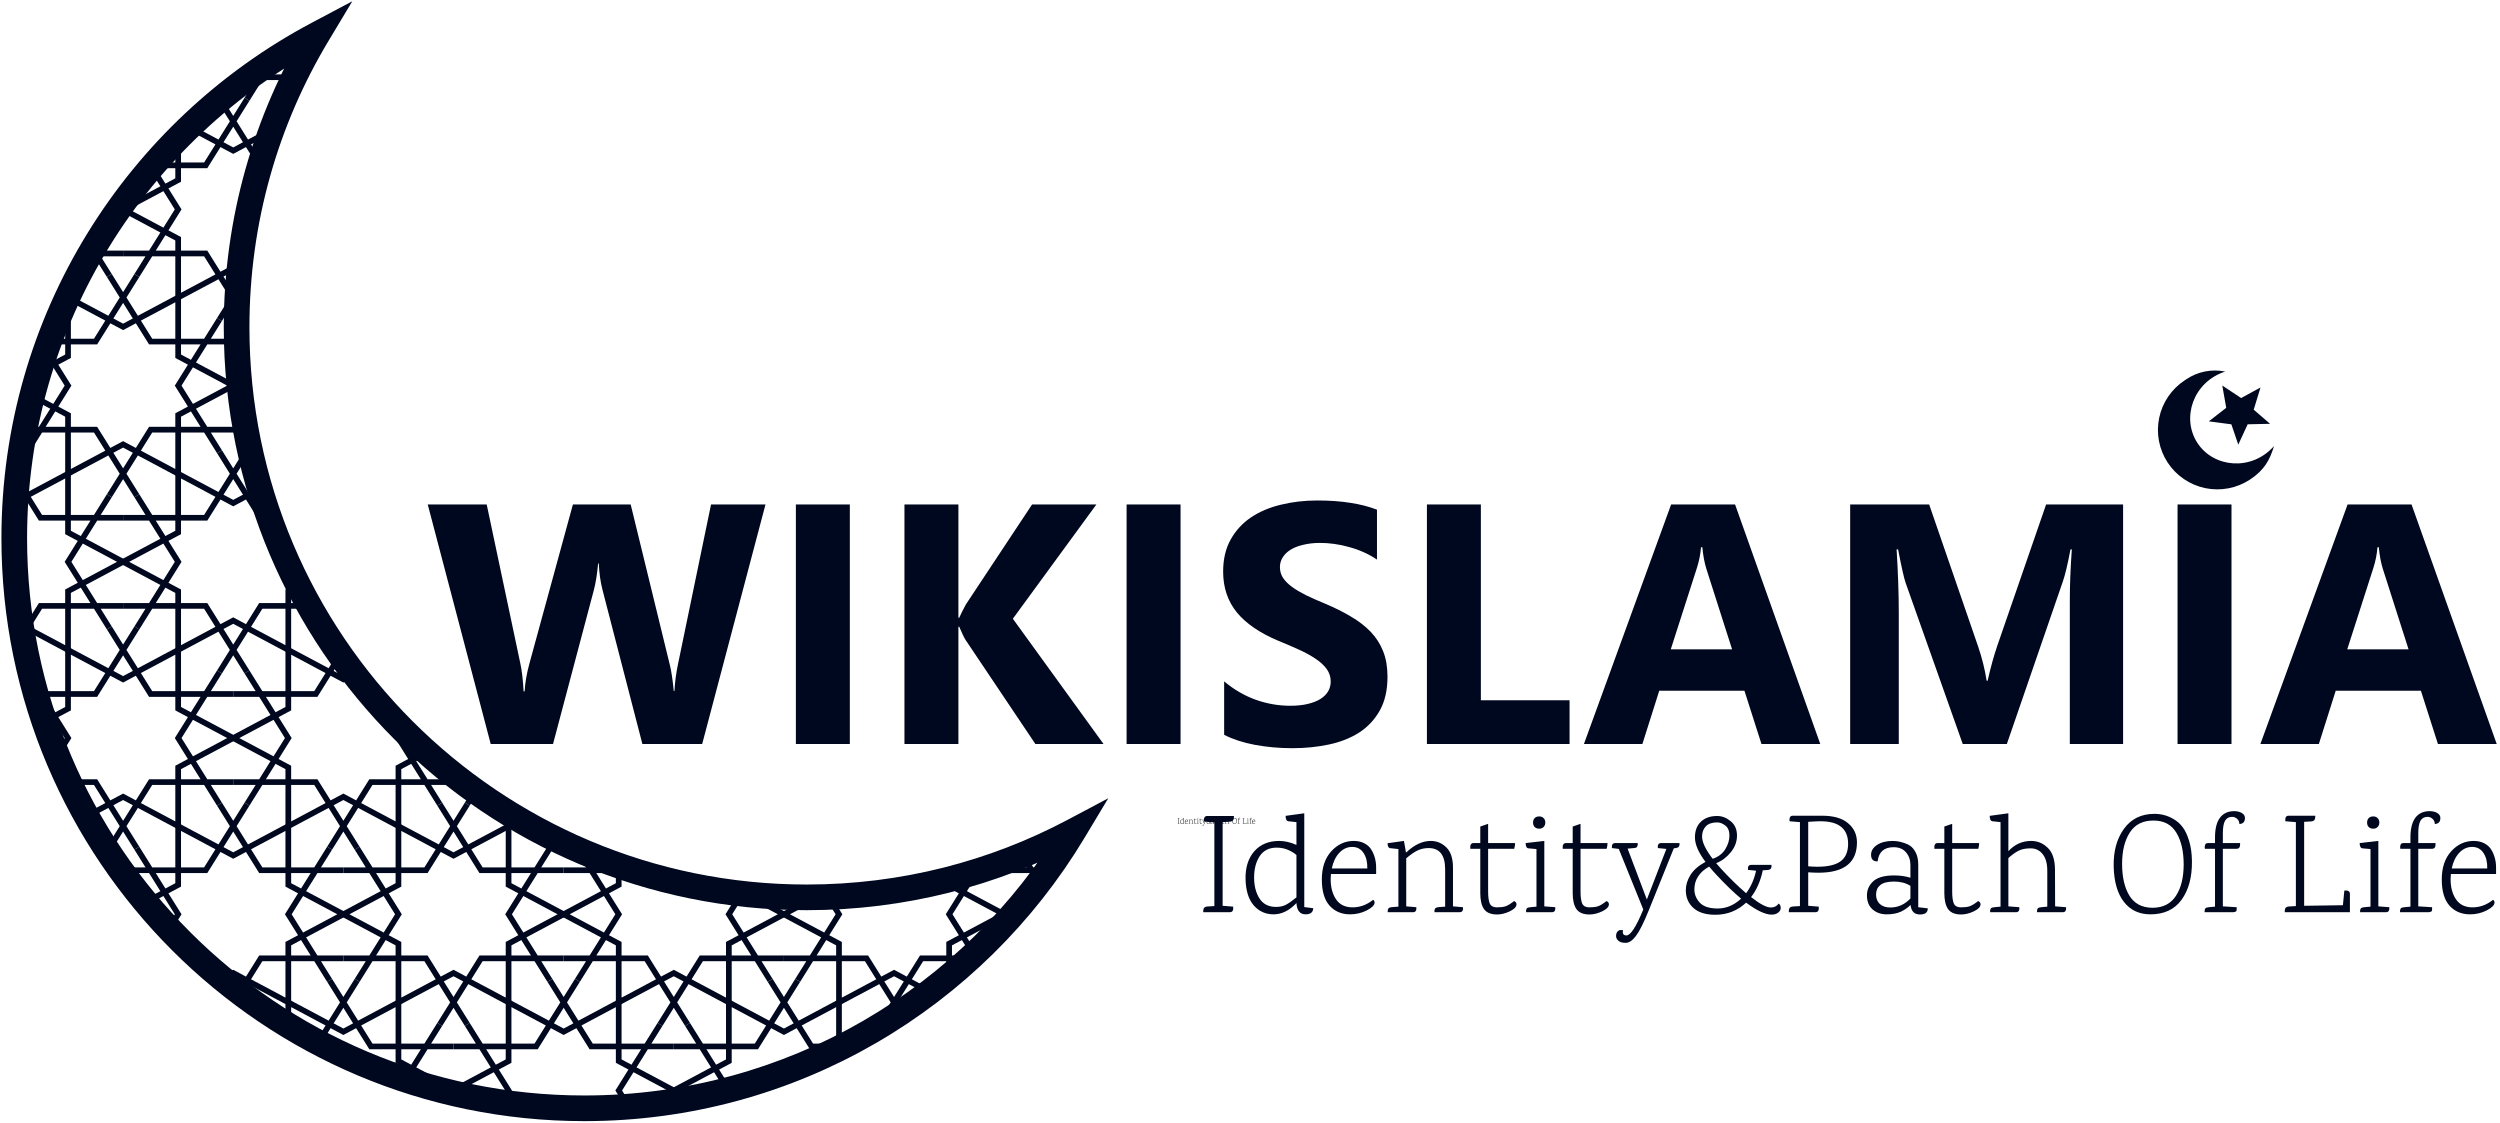 <svg width="877" height="394" viewBox="0 0 877 394" fill="none" xmlns="http://www.w3.org/2000/svg">
<path d="M376.598 291.584L380.456 293.9L388.787 280.023L374.489 287.608L376.598 291.584ZM111.402 12L115.26 14.316L123.59 0.44L109.293 8.025L111.402 12ZM374.489 287.608C347.197 302.088 316.063 310.292 283 310.292V319.292C317.569 319.292 350.147 310.711 378.707 295.559L374.489 287.608ZM283 310.292C175.028 310.292 87.5 222.763 87.5 114.792H78.5C78.5 227.734 170.058 319.292 283 319.292V310.292ZM87.5 114.792C87.5 78.043 97.635 43.675 115.26 14.316L107.544 9.684C89.102 40.403 78.5 76.366 78.5 114.792H87.5ZM9.5 188.792C9.5 113.882 51.631 48.804 113.511 15.975L109.293 8.025C44.587 42.353 0.5 110.42 0.5 188.792H9.5ZM205 384.292C97.028 384.292 9.5 296.763 9.5 188.792H0.5C0.5 301.734 92.058 393.292 205 393.292V384.292ZM372.74 289.267C338.559 346.206 276.225 384.292 205 384.292V393.292C279.515 393.292 344.716 353.436 380.456 293.9L372.74 289.267Z" fill="#00081F"/>
<mask id="mask0_316_787" style="mask-type:alpha" maskUnits="userSpaceOnUse" x="5" y="12" width="372" height="377">
<mask id="path-2-inside-1_316_787" fill="white">
<path fill-rule="evenodd" clip-rule="evenodd" d="M376.598 291.584C348.672 306.399 316.816 314.792 283 314.792C172.543 314.792 83 225.249 83 114.792C83 77.205 93.369 42.039 111.402 12C48.109 45.578 5 112.151 5 188.792C5 299.249 94.543 388.792 205 388.792C277.87 388.792 341.638 349.821 376.598 291.584Z"/>
</mask>
<path fill-rule="evenodd" clip-rule="evenodd" d="M376.598 291.584C348.672 306.399 316.816 314.792 283 314.792C172.543 314.792 83 225.249 83 114.792C83 77.205 93.369 42.039 111.402 12C48.109 45.578 5 112.151 5 188.792C5 299.249 94.543 388.792 205 388.792C277.87 388.792 341.638 349.821 376.598 291.584Z" fill="#6C4242"/>
<path d="M376.598 291.584L377.456 292.098L379.307 289.015L376.13 290.7L376.598 291.584ZM111.402 12L112.259 12.515L114.11 9.431L110.933 11.117L111.402 12ZM376.13 290.7C348.344 305.441 316.649 313.792 283 313.792V315.792C316.983 315.792 349 307.357 377.067 292.467L376.13 290.7ZM283 313.792C173.095 313.792 84 224.696 84 114.792H82C82 225.801 171.991 315.792 283 315.792V313.792ZM84 114.792C84 77.391 94.317 42.403 112.259 12.515L110.544 11.485C92.421 41.676 82 77.018 82 114.792H84ZM6 188.792C6 112.535 48.892 46.295 111.87 12.883L110.933 11.117C47.326 44.862 4 111.766 4 188.792H6ZM205 387.792C95.095 387.792 6 298.696 6 188.792H4C4 299.801 93.991 389.792 205 389.792V387.792ZM375.741 291.069C340.953 349.018 277.504 387.792 205 387.792V389.792C278.235 389.792 342.322 350.624 377.456 292.098L375.741 291.069Z" fill="#00081F" mask="url(#path-2-inside-1_316_787)"/>
</mask>
<g mask="url(#mask0_316_787)">
<rect x="-150" y="-27" width="579.543" height="510" stroke="#00081F"/>
<path d="M318.466 -11.546L332.954 11.636L318.466 34.818M313.636 -3.818H342.613L357.102 -27M313.636 27.091H342.613L357.102 50.273M347.443 50.273L361.931 27.091H390.909M386.079 34.818L371.59 11.636L386.079 -11.546M390.909 -3.818H361.931L347.443 -27M332.954 -19.273V1.333L313.636 11.636L332.954 21.939V42.545L352.272 32.242L371.59 42.545V21.939L390.909 11.636L371.59 1.333V-19.273L352.272 -8.97L332.954 -19.273Z" stroke="#00081F" stroke-width="2"/>
<path d="M318.466 235.727L332.954 258.909L318.466 282.091M313.636 243.454H342.613L357.102 220.272M313.636 274.363H342.613L357.102 297.545M347.443 297.545L361.931 274.363H390.909M386.079 282.091L371.59 258.909L386.079 235.727M390.909 243.454H361.931L347.443 220.272M332.954 228V248.606L313.636 258.909L332.954 269.212V289.818L352.272 279.515L371.59 289.818V269.212L390.909 258.909L371.59 248.606V228L352.272 238.303L332.954 228Z" stroke="#00081F" stroke-width="2"/>
<path d="M318.466 112.092L332.954 135.274L318.466 158.456M313.636 119.819H342.613L357.102 96.638M313.636 150.729H342.613L357.102 173.91M347.443 173.91L361.931 150.729H390.909M386.079 158.456L371.59 135.274L386.079 112.092M390.909 119.819H361.931L347.443 96.638M332.954 104.365V124.971L313.636 135.274L332.954 145.577V166.183L352.272 155.88L371.59 166.183V145.577L390.909 135.274L371.59 124.971V104.365L352.272 114.668L332.954 104.365Z" stroke="#00081F" stroke-width="2"/>
<path d="M318.466 359.364L332.954 382.545L318.466 405.727M313.636 367.091H342.613L357.102 343.909M313.636 398H342.613L357.102 421.182M347.443 421.182L361.931 398H390.909M386.079 405.727L371.59 382.545L386.079 359.364M390.909 367.091H361.931L347.443 343.909M332.954 351.636V372.242L313.636 382.545L332.954 392.849V413.455L352.272 403.152L371.59 413.455V392.849L390.909 382.545L371.59 372.242V351.636L352.272 361.939L332.954 351.636Z" stroke="#00081F" stroke-width="2"/>
<path d="M241.193 -11.546L255.682 11.636L241.193 34.818M236.364 -3.818H265.341L279.829 -27M236.364 27.091H265.341L279.829 50.273M270.17 50.273L284.659 27.091H313.636M308.807 34.818L294.318 11.636L308.807 -11.546M313.636 -3.818H284.659L270.17 -27M255.682 -19.273V1.333L236.364 11.636L255.682 21.939V42.545L275 32.242L294.318 42.545V21.939L313.636 11.636L294.318 1.333V-19.273L275 -8.97L255.682 -19.273Z" stroke="#00081F" stroke-width="2"/>
<path d="M241.193 235.727L255.682 258.909L241.193 282.091M236.364 243.454H265.341L279.829 220.272M236.364 274.363H265.341L279.829 297.545M270.17 297.545L284.659 274.363H313.636M308.807 282.091L294.318 258.909L308.807 235.727M313.636 243.454H284.659L270.17 220.272M255.682 228V248.606L236.364 258.909L255.682 269.212V289.818L275 279.515L294.318 289.818V269.212L313.636 258.909L294.318 248.606V228L275 238.303L255.682 228Z" stroke="#00081F" stroke-width="2"/>
<path d="M241.193 112.092L255.682 135.274L241.193 158.456M236.364 119.819H265.341L279.829 96.638M236.364 150.729H265.341L279.829 173.91M270.17 173.91L284.659 150.729H313.636M308.807 158.456L294.318 135.274L308.807 112.092M313.636 119.819H284.659L270.17 96.638M255.682 104.365V124.971L236.364 135.274L255.682 145.577V166.183L275 155.88L294.318 166.183V145.577L313.636 135.274L294.318 124.971V104.365L275 114.668L255.682 104.365Z" stroke="#00081F" stroke-width="2"/>
<path d="M241.193 359.364L255.682 382.545L241.193 405.727M236.364 367.091H265.341L279.829 343.909M236.364 398H265.341L279.829 421.182M270.17 421.182L284.659 398H313.636M308.807 405.727L294.318 382.545L308.807 359.364M313.636 367.091H284.659L270.17 343.909M255.682 351.636V372.242L236.364 382.545L255.682 392.849V413.455L275 403.152L294.318 413.455V392.849L313.636 382.545L294.318 372.242V351.636L275 361.939L255.682 351.636Z" stroke="#00081F" stroke-width="2"/>
<path d="M163.92 -11.546L178.409 11.636L163.92 34.818M159.091 -3.818H188.068L202.557 -27M159.091 27.091H188.068L202.557 50.273M192.898 50.273L207.386 27.091H236.363M231.534 34.818L217.045 11.636L231.534 -11.546M236.363 -3.818H207.386L192.898 -27M178.409 -19.273V1.333L159.091 11.636L178.409 21.939V42.545L197.727 32.242L217.045 42.545V21.939L236.363 11.636L217.045 1.333V-19.273L197.727 -8.97L178.409 -19.273Z" stroke="#00081F" stroke-width="2"/>
<path d="M163.92 235.727L178.409 258.909L163.92 282.091M159.091 243.454H188.068L202.557 220.272M159.091 274.363H188.068L202.557 297.545M192.898 297.545L207.386 274.363H236.363M231.534 282.091L217.045 258.909L231.534 235.727M236.363 243.454H207.386L192.898 220.272M178.409 228V248.606L159.091 258.909L178.409 269.212V289.818L197.727 279.515L217.045 289.818V269.212L236.363 258.909L217.045 248.606V228L197.727 238.303L178.409 228Z" stroke="#00081F" stroke-width="2"/>
<path d="M163.92 112.092L178.409 135.274L163.92 158.456M159.091 119.819H188.068L202.557 96.638M159.091 150.729H188.068L202.557 173.91M192.898 173.91L207.386 150.729H236.363M231.534 158.456L217.045 135.274L231.534 112.092M236.363 119.819H207.386L192.898 96.638M178.409 104.365V124.971L159.091 135.274L178.409 145.577V166.183L197.727 155.88L217.045 166.183V145.577L236.363 135.274L217.045 124.971V104.365L197.727 114.668L178.409 104.365Z" stroke="#00081F" stroke-width="2"/>
<path d="M163.92 359.364L178.409 382.545L163.92 405.727M159.091 367.091H188.068L202.557 343.909M159.091 398H188.068L202.557 421.182M192.898 421.182L207.386 398H236.363M231.534 405.727L217.045 382.545L231.534 359.364M236.363 367.091H207.386L192.898 343.909M178.409 351.636V372.242L159.091 382.545L178.409 392.849V413.455L197.727 403.152L217.045 413.455V392.849L236.363 382.545L217.045 372.242V351.636L197.727 361.939L178.409 351.636Z" stroke="#00081F" stroke-width="2"/>
<path d="M86.647 -11.546L101.136 11.636L86.647 34.818M81.817 -3.818H110.795L125.283 -27M81.817 27.091H110.795L125.283 50.273M115.624 50.273L130.113 27.091H159.09M154.261 34.818L139.772 11.636L154.261 -11.546M159.09 -3.818H130.113L115.624 -27M101.136 -19.273V1.333L81.817 11.636L101.136 21.939V42.545L120.454 32.242L139.772 42.545V21.939L159.09 11.636L139.772 1.333V-19.273L120.454 -8.97L101.136 -19.273Z" stroke="#00081F" stroke-width="2"/>
<path d="M86.647 235.727L101.136 258.909L86.647 282.091M81.817 243.454H110.795L125.283 220.272M81.817 274.363H110.795L125.283 297.545M115.624 297.545L130.113 274.363H159.09M154.261 282.091L139.772 258.909L154.261 235.727M159.09 243.454H130.113L115.624 220.272M101.136 228V248.606L81.817 258.909L101.136 269.212V289.818L120.454 279.515L139.772 289.818V269.212L159.09 258.909L139.772 248.606V228L120.454 238.303L101.136 228Z" stroke="#00081F" stroke-width="2"/>
<path d="M86.647 112.092L101.136 135.274L86.647 158.456M81.817 119.819H110.795L125.283 96.638M81.817 150.729H110.795L125.283 173.91M115.624 173.91L130.113 150.729H159.09M154.261 158.456L139.772 135.274L154.261 112.092M159.09 119.819H130.113L115.624 96.638M101.136 104.365V124.971L81.817 135.274L101.136 145.577V166.183L120.454 155.88L139.772 166.183V145.577L159.09 135.274L139.772 124.971V104.365L120.454 114.668L101.136 104.365Z" stroke="#00081F" stroke-width="2"/>
<path d="M86.647 359.364L101.136 382.545L86.647 405.727M81.817 367.091H110.795L125.283 343.909M81.817 398H110.795L125.283 421.182M115.624 421.182L130.113 398H159.09M154.261 405.727L139.772 382.545L154.261 359.364M159.09 367.091H130.113L115.624 343.909M101.136 351.636V372.242L81.817 382.545L101.136 392.849V413.455L120.454 403.152L139.772 413.455V392.849L159.09 382.545L139.772 372.242V351.636L120.454 361.939L101.136 351.636Z" stroke="#00081F" stroke-width="2"/>
<path d="M125.284 50.274L139.773 73.456L125.284 96.637M120.454 58.001H149.432L163.92 34.819M120.454 88.91H149.432L163.92 112.092M154.261 112.092L168.75 88.91H197.727M192.897 96.637L178.409 73.456L192.897 50.274M197.727 58.001H168.75L154.261 34.819M139.773 42.547V63.153L120.454 73.456L139.773 83.759V104.365L159.091 94.062L178.409 104.365V83.759L197.727 73.456L178.409 63.153V42.547L159.091 52.85L139.773 42.547Z" stroke="#00081F" stroke-width="2"/>
<path d="M125.284 297.547L139.773 320.729L125.284 343.911M120.454 305.275H149.432L163.92 282.093M120.454 336.184H149.432L163.92 359.365M154.261 359.365L168.75 336.184H197.727M192.897 343.911L178.409 320.729L192.897 297.547M197.727 305.275H168.75L154.261 282.093M139.773 289.82V310.426L120.454 320.729L139.773 331.032V351.638L159.091 341.335L178.409 351.638V331.032L197.727 320.729L178.409 310.426V289.82L159.091 300.123L139.773 289.82Z" stroke="#00081F" stroke-width="2"/>
<path d="M125.284 173.91L139.772 197.091L125.284 220.273M120.454 181.637H149.431L163.92 158.455M120.454 212.546H149.431L163.92 235.728M154.261 235.728L168.75 212.546H197.727M192.897 220.273L178.409 197.091L192.897 173.91M197.727 181.637H168.75L154.261 158.455M139.772 166.182V186.788L120.454 197.091L139.772 207.394V228L159.09 217.697L178.409 228V207.394L197.727 197.091L178.409 186.788V166.182L159.09 176.485L139.772 166.182Z" stroke="#00081F" stroke-width="2"/>
<path d="M202.557 50.274L217.045 73.456L202.557 96.637M197.727 58.001H226.704L241.193 34.819M197.727 88.91H226.704L241.193 112.092M231.534 112.092L246.022 88.91H275M270.17 96.637L255.682 73.456L270.17 50.274M275 58.001H246.022L231.534 34.819M217.045 42.547V63.153L197.727 73.456L217.045 83.759V104.365L236.363 94.062L255.682 104.365V83.759L275 73.456L255.682 63.153V42.547L236.363 52.85L217.045 42.547Z" stroke="#00081F" stroke-width="2"/>
<path d="M202.557 297.547L217.045 320.729L202.557 343.911M197.727 305.275H226.704L241.193 282.093M197.727 336.184H226.704L241.193 359.365M231.534 359.365L246.022 336.184H275M270.17 343.911L255.682 320.729L270.17 297.547M275 305.275H246.022L231.534 282.093M217.045 289.82V310.426L197.727 320.729L217.045 331.032V351.638L236.363 341.335L255.682 351.638V331.032L275 320.729L255.682 310.426V289.82L236.363 300.123L217.045 289.82Z" stroke="#00081F" stroke-width="2"/>
<path d="M202.557 173.91L217.045 197.091L202.557 220.273M197.727 181.637H226.704L241.193 158.455M197.727 212.546H226.704L241.193 235.728M231.534 235.728L246.022 212.546H275M270.17 220.273L255.682 197.091L270.17 173.91M275 181.637H246.022L231.534 158.455M217.045 166.182V186.788L197.727 197.091L217.045 207.394V228L236.363 217.697L255.682 228V207.394L275 197.091L255.682 186.788V166.182L236.363 176.485L217.045 166.182Z" stroke="#00081F" stroke-width="2"/>
<path d="M279.829 50.274L294.317 73.456L279.829 96.637M274.999 58.001H303.976L318.465 34.819M274.999 88.91H303.976L318.465 112.092M308.806 112.092L323.294 88.91H352.272M347.442 96.637L332.954 73.456L347.442 50.274M352.272 58.001H323.294L308.806 34.819M294.317 42.547V63.153L274.999 73.456L294.317 83.759V104.365L313.635 94.062L332.954 104.365V83.759L352.272 73.456L332.954 63.153V42.547L313.635 52.85L294.317 42.547Z" stroke="#00081F" stroke-width="2"/>
<path d="M279.829 297.547L294.317 320.729L279.829 343.911M274.999 305.275H303.976L318.465 282.093M274.999 336.184H303.976L318.465 359.365M308.806 359.365L323.294 336.184H352.272M347.442 343.911L332.954 320.729L347.442 297.547M352.272 305.275H323.294L308.806 282.093M294.317 289.82V310.426L274.999 320.729L294.317 331.032V351.638L313.635 341.335L332.954 351.638V331.032L352.272 320.729L332.954 310.426V289.82L313.635 300.123L294.317 289.82Z" stroke="#00081F" stroke-width="2"/>
<path d="M279.828 173.91L294.317 197.091L279.828 220.273M274.999 181.637H303.976L318.465 158.455M274.999 212.546H303.976L318.465 235.728M308.806 235.728L323.294 212.546H352.271M347.442 220.273L332.953 197.091L347.442 173.91M352.271 181.637H323.294L308.806 158.455M294.317 166.182V186.788L274.999 197.091L294.317 207.394V228L313.635 217.697L332.953 228V207.394L352.271 197.091L332.953 186.788V166.182L313.635 176.485L294.317 166.182Z" stroke="#00081F" stroke-width="2"/>
<path d="M357.1 50.274L371.589 73.456L357.1 96.637M352.271 58.001H381.248L395.737 34.819M352.271 88.91H381.248L395.737 112.092M386.078 112.092L400.566 88.91H429.543M424.714 96.637L410.225 73.456L424.714 50.274M429.543 58.001H400.566L386.078 34.819M371.589 42.547V63.153L352.271 73.456L371.589 83.759V104.365L390.907 94.062L410.225 104.365V83.759L429.543 73.456L410.225 63.153V42.547L390.907 52.85L371.589 42.547Z" stroke="#00081F" stroke-width="2"/>
<path d="M357.1 297.547L371.589 320.729L357.1 343.911M352.271 305.275H381.248L395.737 282.093M352.271 336.184H381.248L395.737 359.365M386.078 359.365L400.566 336.184H429.543M424.714 343.911L410.225 320.729L424.714 297.547M429.543 305.275H400.566L386.078 282.093M371.589 289.82V310.426L352.271 320.729L371.589 331.032V351.638L390.907 341.335L410.225 351.638V331.032L429.543 320.729L410.225 310.426V289.82L390.907 300.123L371.589 289.82Z" stroke="#00081F" stroke-width="2"/>
<path d="M357.1 173.91L371.589 197.091L357.1 220.273M352.271 181.637H381.248L395.737 158.455M352.271 212.546H381.248L395.737 235.728M386.078 235.728L400.566 212.546H429.543M424.714 220.273L410.225 197.091L424.714 173.91M429.543 181.637H400.566L386.078 158.455M371.589 166.182V186.788L352.271 197.091L371.589 207.394V228L390.907 217.697L410.225 228V207.394L429.543 197.091L410.225 186.788V166.182L390.907 176.485L371.589 166.182Z" stroke="#00081F" stroke-width="2"/>
<path d="M9.376 112.092L23.865 135.274L9.376 158.456M4.546 119.819H33.524L48.012 96.638M4.546 150.729H33.524L48.012 173.91M38.353 173.91L52.842 150.729H81.819M76.99 158.456L62.501 135.274L76.99 112.092M81.819 119.819H52.842L38.353 96.638M23.865 104.365V124.971L4.546 135.274L23.865 145.577V166.183L43.183 155.88L62.501 166.183V145.577L81.819 135.274L62.501 124.971V104.365L43.183 114.668L23.865 104.365Z" stroke="#00081F" stroke-width="2"/>
<path d="M9.376 359.364L23.865 382.545L9.376 405.727M4.546 367.091H33.524L48.012 343.909M4.546 398H33.524L48.012 421.182M38.353 421.182L52.842 398H81.819M76.99 405.727L62.501 382.545L76.99 359.364M81.819 367.091H52.842L38.353 343.909M23.865 351.636V372.242L4.546 382.545L23.865 392.849V413.455L43.183 403.152L62.501 413.455V392.849L81.819 382.545L62.501 372.242V351.636L43.183 361.939L23.865 351.636Z" stroke="#00081F" stroke-width="2"/>
<path d="M9.376 -11.546L23.865 11.636L9.376 34.818M4.546 -3.818H33.524L48.012 -27M4.546 27.091H33.524L48.012 50.273M38.353 50.273L52.842 27.091H81.819M76.99 34.818L62.501 11.636L76.99 -11.546M81.819 -3.818H52.842L38.353 -27M23.865 -19.273V1.333L4.546 11.636L23.865 21.939V42.545L43.183 32.242L62.501 42.545V21.939L81.819 11.636L62.501 1.333V-19.273L43.183 -8.97L23.865 -19.273Z" stroke="#00081F" stroke-width="2"/>
<path d="M9.376 235.727L23.865 258.909L9.376 282.091M4.546 243.454H33.524L48.012 220.272M4.546 274.363H33.524L48.012 297.545M38.353 297.545L52.842 274.363H81.819M76.99 282.091L62.501 258.909L76.99 235.727M81.819 243.454H52.842L38.353 220.272M23.865 228V248.606L4.546 258.909L23.865 269.212V289.818L43.183 279.515L62.501 289.818V269.212L81.819 258.909L62.501 248.606V228L43.183 238.303L23.865 228Z" stroke="#00081F" stroke-width="2"/>
<path d="M-29.262 50.274L-14.773 73.456L-29.262 96.637M-34.092 58.001H-5.114L9.374 34.819M-34.092 88.91H-5.114L9.374 112.092M-0.285 112.092L14.204 88.91H43.181M38.352 96.637L23.863 73.456L38.352 50.274M43.181 58.001H14.204L-0.285 34.819M-14.773 42.547V63.153L-34.092 73.456L-14.773 83.759V104.365L4.545 94.062L23.863 104.365V83.759L43.181 73.456L23.863 63.153V42.547L4.545 52.85L-14.773 42.547Z" stroke="#00081F" stroke-width="2"/>
<path d="M-29.262 297.547L-14.773 320.729L-29.262 343.911M-34.092 305.275H-5.114L9.374 282.093M-34.092 336.184H-5.114L9.374 359.365M-0.285 359.365L14.204 336.184H43.181M38.352 343.911L23.863 320.729L38.352 297.547M43.181 305.275H14.204L-0.285 282.093M-14.773 289.82V310.426L-34.092 320.729L-14.773 331.032V351.638L4.545 341.335L23.863 351.638V331.032L43.181 320.729L23.863 310.426V289.82L4.545 300.123L-14.773 289.82Z" stroke="#00081F" stroke-width="2"/>
<path d="M-67.898 112.092L-53.41 135.274L-67.898 158.456M-72.728 119.819H-43.751L-29.262 96.638M-72.728 150.729H-43.751L-29.262 173.91M-38.921 173.91L-24.433 150.729H4.545M-0.285 158.456L-14.774 135.274L-0.285 112.092M4.545 119.819H-24.433L-38.921 96.638M-53.41 104.365V124.971L-72.728 135.274L-53.41 145.577V166.183L-34.092 155.88L-14.774 166.183V145.577L4.545 135.274L-14.774 124.971V104.365L-34.092 114.668L-53.41 104.365Z" stroke="#00081F" stroke-width="2"/>
<path d="M-67.898 359.364L-53.41 382.545L-67.898 405.727M-72.728 367.091H-43.751L-29.262 343.909M-72.728 398H-43.751L-29.262 421.182M-38.921 421.182L-24.433 398H4.545M-0.285 405.727L-14.774 382.545L-0.285 359.364M4.545 367.091H-24.433L-38.921 343.909M-53.41 351.636V372.242L-72.728 382.545L-53.41 392.849V413.455L-34.092 403.152L-14.774 413.455V392.849L4.545 382.545L-14.774 372.242V351.636L-34.092 361.939L-53.41 351.636Z" stroke="#00081F" stroke-width="2"/>
<path d="M-67.898 -11.546L-53.41 11.636L-67.898 34.818M-72.728 -3.818H-43.751L-29.262 -27M-72.728 27.091H-43.751L-29.262 50.273M-38.921 50.273L-24.433 27.091H4.545M-0.285 34.818L-14.774 11.636L-0.285 -11.546M4.545 -3.818H-24.433L-38.921 -27M-53.41 -19.273V1.333L-72.728 11.636L-53.41 21.939V42.545L-34.092 32.242L-14.774 42.545V21.939L4.545 11.636L-14.774 1.333V-19.273L-34.092 -8.97L-53.41 -19.273Z" stroke="#00081F" stroke-width="2"/>
<path d="M-67.898 235.727L-53.41 258.909L-67.898 282.091M-72.728 243.454H-43.751L-29.262 220.272M-72.728 274.363H-43.751L-29.262 297.545M-38.921 297.545L-24.433 274.363H4.545M-0.285 282.091L-14.774 258.909L-0.285 235.727M4.545 243.454H-24.433L-38.921 220.272M-53.41 228V248.606L-72.728 258.909L-53.41 269.212V289.818L-34.092 279.515L-14.774 289.818V269.212L4.545 258.909L-14.774 248.606V228L-34.092 238.303L-53.41 228Z" stroke="#00081F" stroke-width="2"/>
<path d="M48.011 173.91L62.499 197.091L48.011 220.273M43.181 181.637H72.158L86.647 158.455M43.181 212.546H72.158L86.647 235.728M76.988 235.728L91.477 212.546H120.454M115.624 220.273L101.136 197.091L115.624 173.91M120.454 181.637H91.477L76.988 158.455M62.499 166.182V186.788L43.181 197.091L62.499 207.394V228L81.817 217.697L101.136 228V207.394L120.454 197.091L101.136 186.788V166.182L81.817 176.485L62.499 166.182Z" stroke="#00081F" stroke-width="2"/>
<path d="M-29.262 173.91L-14.773 197.091L-29.262 220.273M-34.092 181.637H-5.114L9.374 158.455M-34.092 212.546H-5.114L9.374 235.728M-0.285 235.728L14.204 212.546H43.181M38.352 220.273L23.863 197.091L38.352 173.91M43.181 181.637H14.204L-0.285 158.455M-14.773 166.182V186.788L-34.092 197.091L-14.773 207.394V228L4.545 217.697L23.863 228V207.394L43.181 197.091L23.863 186.788V166.182L4.545 176.485L-14.773 166.182Z" stroke="#00081F" stroke-width="2"/>
<path d="M48.011 50.274L62.499 73.456L48.011 96.637M43.181 58.001H72.158L86.647 34.819M43.181 88.91H72.158L86.647 112.092M76.988 112.092L91.477 88.91H120.454M115.624 96.637L101.136 73.456L115.624 50.274M120.454 58.001H91.477L76.988 34.819M62.499 42.547V63.153L43.181 73.456L62.499 83.759V104.365L81.817 94.062L101.136 104.365V83.759L120.454 73.456L101.136 63.153V42.547L81.817 52.85L62.499 42.547Z" stroke="#00081F" stroke-width="2"/>
<path d="M48.011 297.547L62.499 320.729L48.011 343.911M43.181 305.275H72.158L86.647 282.093M43.181 336.184H72.158L86.647 359.365M76.988 359.365L91.477 336.184H120.454M115.624 343.911L101.136 320.729L115.624 297.547M120.454 305.275H91.477L76.988 282.093M62.499 289.82V310.426L43.181 320.729L62.499 331.032V351.638L81.817 341.335L101.136 351.638V331.032L120.454 320.729L101.136 310.426V289.82L81.817 300.123L62.499 289.82Z" stroke="#00081F" stroke-width="2"/>
</g>
<path d="M268.531 176.977L246.324 261H225.348L211.402 207.094C210.66 204.281 210.211 201.137 210.055 197.66H209.82C209.469 201.488 208.961 204.633 208.297 207.094L194 261H172.145L150.055 176.977H170.738L182.574 232.934C183.082 235.316 183.453 238.52 183.688 242.543H184.039C184.195 239.535 184.762 236.254 185.738 232.699L200.973 176.977H221.246L235.016 233.402C235.523 235.473 235.973 238.48 236.363 242.426H236.598C236.754 239.34 237.164 236.215 237.828 233.051L249.43 176.977H268.531ZM298.121 261H279.195V176.977H298.121V261ZM387.125 261H363.219L338.727 224.496C338.258 223.793 337.516 222.25 336.5 219.867H336.207V261H317.281V176.977H336.207V216.703H336.5C336.969 215.609 337.75 214.047 338.844 212.016L362.047 176.977H384.605L355.309 217.055L387.125 261ZM414.137 261H395.211V176.977H414.137V261ZM429.43 257.777V239.027C432.828 241.879 436.52 244.027 440.504 245.473C444.488 246.879 448.512 247.582 452.574 247.582C454.957 247.582 457.027 247.367 458.785 246.938C460.582 246.508 462.066 245.922 463.238 245.18C464.449 244.398 465.348 243.5 465.934 242.484C466.52 241.43 466.812 240.297 466.812 239.086C466.812 237.445 466.344 235.98 465.406 234.691C464.469 233.402 463.18 232.211 461.539 231.117C459.938 230.023 458.023 228.969 455.797 227.953C453.57 226.938 451.168 225.902 448.59 224.848C442.027 222.113 437.125 218.773 433.883 214.828C430.68 210.883 429.078 206.117 429.078 200.531C429.078 196.156 429.957 192.406 431.715 189.281C433.473 186.117 435.855 183.52 438.863 181.488C441.91 179.457 445.426 177.973 449.41 177.035C453.395 176.059 457.613 175.57 462.066 175.57C466.441 175.57 470.309 175.844 473.668 176.391C477.066 176.898 480.191 177.699 483.043 178.793V196.312C481.637 195.336 480.094 194.477 478.414 193.734C476.773 192.992 475.074 192.387 473.316 191.918C471.559 191.41 469.801 191.039 468.043 190.805C466.324 190.57 464.684 190.453 463.121 190.453C460.973 190.453 459.02 190.668 457.262 191.098C455.504 191.488 454.02 192.055 452.809 192.797C451.598 193.539 450.66 194.438 449.996 195.492C449.332 196.508 449 197.66 449 198.949C449 200.355 449.371 201.625 450.113 202.758C450.855 203.852 451.91 204.906 453.277 205.922C454.645 206.898 456.305 207.875 458.258 208.852C460.211 209.789 462.418 210.766 464.879 211.781C468.238 213.188 471.246 214.691 473.902 216.293C476.598 217.855 478.902 219.633 480.816 221.625C482.73 223.617 484.195 225.902 485.211 228.48C486.227 231.02 486.734 233.988 486.734 237.387C486.734 242.074 485.836 246.02 484.039 249.223C482.281 252.387 479.879 254.965 476.832 256.957C473.785 258.91 470.23 260.316 466.168 261.176C462.145 262.035 457.887 262.465 453.395 262.465C448.785 262.465 444.391 262.074 440.211 261.293C436.07 260.512 432.477 259.34 429.43 257.777ZM550.602 261H500.562V176.977H519.488V245.648H550.602V261ZM638.551 261H617.926L611.949 242.309H582.066L576.148 261H555.641L586.227 176.977H608.668L638.551 261ZM607.613 227.777L598.59 199.535C597.926 197.426 597.457 194.906 597.184 191.977H596.715C596.52 194.438 596.031 196.879 595.25 199.301L586.109 227.777H607.613ZM744.781 261H726.09V210.727C726.09 205.297 726.324 199.301 726.793 192.738H726.324C725.348 197.895 724.469 201.605 723.688 203.871L704 261H688.531L668.492 204.457C667.945 202.934 667.066 199.027 665.855 192.738H665.328C665.836 201.02 666.09 208.285 666.09 214.535V261H649.039V176.977H676.754L693.922 226.781C695.289 230.766 696.285 234.77 696.91 238.793H697.262C698.316 234.145 699.43 230.102 700.602 226.664L717.77 176.977H744.781V261ZM782.809 261H763.883V176.977H782.809V261ZM875.855 261H855.23L849.254 242.309H819.371L813.453 261H792.945L823.531 176.977H845.973L875.855 261ZM844.918 227.777L835.895 199.535C835.23 197.426 834.762 194.906 834.488 191.977H834.02C833.824 194.438 833.336 196.879 832.555 199.301L823.414 227.777H844.918Z" fill="#00081F"/>
<path d="M766.941 133.067L766.418 133.409C764.129 134.909 762.158 136.844 760.618 139.105C759.077 141.366 757.997 143.908 757.439 146.586C756.312 151.995 757.379 157.631 760.407 162.253C763.435 166.874 768.175 170.104 773.584 171.231C776.262 171.79 779.024 171.815 781.712 171.305C784.4 170.796 786.962 169.762 789.25 168.263C794.478 164.838 796.299 161.155 797.724 156.486C789.851 165.379 776.571 164.116 770.863 155.403C765.155 146.689 769.302 134.01 780.599 130.345C778.256 129.86 775.84 129.85 773.493 130.318C771.147 130.785 768.918 131.72 766.941 133.067ZM779.577 135.249L780.959 143.061L774.854 147.808L782.762 148.854L785.189 155.98L788.482 148.842L796.342 148.674L790.604 143.716L792.978 135.935L786.187 139.636L779.577 135.249Z" fill="#00081F"/>
<path d="M413.534 287.104V288.865L413.756 288.883C413.764 288.961 413.741 289 413.687 289H413.126V288.976C413.126 288.932 413.139 288.904 413.165 288.892C413.177 288.886 413.192 288.882 413.21 288.88L413.36 288.871V287.11L413.141 287.092C413.133 287.014 413.156 286.975 413.21 286.975H413.771V286.996C413.771 287.04 413.758 287.069 413.732 287.083C413.72 287.089 413.705 287.093 413.687 287.095L413.537 287.104H413.534ZM415.279 289.045C415.161 289.045 415.097 288.966 415.087 288.808C414.937 288.966 414.777 289.045 414.607 289.045C414.439 289.045 414.3 288.983 414.19 288.859C414.08 288.733 414.022 288.549 414.016 288.307C414.01 288.065 414.07 287.87 414.196 287.722C414.324 287.574 414.5 287.5 414.724 287.5C414.84 287.5 414.961 287.528 415.087 287.584V287.104L414.919 287.086C414.879 287.082 414.859 287.044 414.859 286.972L415.252 286.918V288.892L415.441 288.916C415.437 289.002 415.383 289.045 415.279 289.045ZM414.67 287.641C414.512 287.641 414.393 287.701 414.313 287.821C414.235 287.941 414.196 288.09 414.196 288.268C414.196 288.446 414.234 288.594 414.31 288.712C414.386 288.83 414.502 288.889 414.658 288.889C414.738 288.889 414.807 288.874 414.865 288.844C414.925 288.812 414.999 288.76 415.087 288.688V287.797C415.049 287.761 414.993 287.726 414.919 287.692C414.845 287.658 414.762 287.641 414.67 287.641ZM416.765 288.196H415.814C415.81 288.244 415.808 288.28 415.808 288.304C415.808 288.476 415.846 288.618 415.922 288.73C415.998 288.842 416.114 288.898 416.27 288.898C416.426 288.898 416.57 288.845 416.702 288.739C416.722 288.753 416.732 288.773 416.732 288.799C416.732 288.851 416.678 288.905 416.57 288.961C416.462 289.017 416.344 289.045 416.216 289.045C416.04 289.045 415.897 288.985 415.787 288.865C415.677 288.743 415.622 288.558 415.622 288.31C415.622 288.062 415.688 287.865 415.82 287.719C415.952 287.573 416.11 287.5 416.294 287.5C416.38 287.5 416.455 287.517 416.519 287.551C416.583 287.585 416.632 287.63 416.666 287.686C416.732 287.798 416.765 287.922 416.765 288.058V288.196ZM416.579 288.079C416.583 287.949 416.557 287.841 416.501 287.755C416.445 287.669 416.365 287.626 416.261 287.626C416.157 287.626 416.066 287.668 415.988 287.752C415.912 287.834 415.86 287.943 415.832 288.079H416.579ZM418.523 289H417.992V288.979C417.992 288.939 418.005 288.914 418.031 288.904C418.045 288.896 418.107 288.889 418.217 288.883V288.097C418.217 287.799 418.101 287.65 417.869 287.65C417.785 287.65 417.707 287.667 417.635 287.701C417.565 287.735 417.486 287.79 417.398 287.866V288.877L417.611 288.895C417.617 288.965 417.594 289 417.542 289H417.008V288.979C417.008 288.939 417.021 288.914 417.047 288.904C417.061 288.896 417.123 288.889 417.233 288.883V287.671L417.065 287.653C417.025 287.649 417.005 287.614 417.005 287.548L417.35 287.5L417.392 287.74H417.401C417.569 287.58 417.74 287.5 417.914 287.5C418.042 287.5 418.152 287.546 418.244 287.638C418.336 287.728 418.382 287.87 418.382 288.064V288.877L418.592 288.895C418.6 288.965 418.577 289 418.523 289ZM419.122 287.665V288.562C419.122 288.682 419.134 288.768 419.158 288.82C419.184 288.872 419.233 288.898 419.305 288.898C419.379 288.898 419.439 288.891 419.485 288.877C419.533 288.861 419.594 288.824 419.668 288.766C419.702 288.778 419.719 288.801 419.719 288.835C419.719 288.887 419.672 288.936 419.578 288.982C419.484 289.026 419.395 289.048 419.311 289.048C419.181 289.048 419.089 289.01 419.035 288.934C418.983 288.858 418.957 288.746 418.957 288.598V287.665H418.747C418.739 287.585 418.762 287.545 418.816 287.545H418.957V287.197L419.122 287.14V287.545H419.689C419.691 287.577 419.685 287.617 419.671 287.665H419.122ZM420.467 289H419.921V288.979C419.921 288.939 419.934 288.914 419.96 288.904C419.974 288.898 420.034 288.891 420.14 288.883V287.671L419.972 287.656C419.932 287.652 419.912 287.615 419.912 287.545L420.305 287.5V288.877L420.536 288.895C420.542 288.965 420.519 289 420.467 289ZM420.29 287.206C420.268 287.23 420.237 287.242 420.197 287.242C420.157 287.242 420.125 287.23 420.101 287.206C420.079 287.182 420.068 287.151 420.068 287.113C420.068 287.075 420.079 287.044 420.101 287.02C420.125 286.996 420.157 286.984 420.197 286.984C420.237 286.984 420.268 286.996 420.29 287.02C420.314 287.044 420.326 287.075 420.326 287.113C420.326 287.151 420.314 287.182 420.29 287.206ZM421.067 287.665V288.562C421.067 288.682 421.079 288.768 421.103 288.82C421.129 288.872 421.178 288.898 421.25 288.898C421.324 288.898 421.384 288.891 421.43 288.877C421.478 288.861 421.539 288.824 421.613 288.766C421.647 288.778 421.664 288.801 421.664 288.835C421.664 288.887 421.617 288.936 421.523 288.982C421.429 289.026 421.34 289.048 421.256 289.048C421.126 289.048 421.034 289.01 420.98 288.934C420.928 288.858 420.902 288.746 420.902 288.598V287.665H420.692C420.684 287.585 420.707 287.545 420.761 287.545H420.902V287.197L421.067 287.14V287.545H421.634C421.636 287.577 421.63 287.617 421.616 287.665H421.067ZM422.763 287.545H423.15C423.148 287.551 423.148 287.558 423.15 287.566C423.152 287.574 423.151 287.583 423.147 287.593C423.145 287.603 423.142 287.612 423.138 287.62C423.128 287.638 423.092 287.65 423.03 287.656L422.502 288.964C422.396 289.226 422.306 289.405 422.232 289.501C422.16 289.597 422.088 289.645 422.016 289.645C421.946 289.645 421.895 289.63 421.863 289.6C421.831 289.572 421.815 289.539 421.815 289.501C421.815 289.463 421.825 289.432 421.845 289.408C421.865 289.386 421.887 289.375 421.911 289.375C421.935 289.375 421.952 289.377 421.962 289.381C421.946 289.453 421.97 289.489 422.034 289.489C422.12 289.489 422.238 289.307 422.388 288.943L421.872 287.668L421.728 287.65C421.72 287.58 421.743 287.545 421.797 287.545H422.271V287.566C422.271 287.606 422.258 287.632 422.232 287.644C422.218 287.648 422.16 287.654 422.058 287.662L422.463 288.733L422.874 287.668L422.694 287.65C422.686 287.58 422.709 287.545 422.763 287.545ZM425.074 288.901C425.144 288.901 425.199 288.873 425.239 288.817C425.267 288.841 425.281 288.872 425.281 288.91C425.281 288.946 425.264 288.978 425.23 289.006C425.196 289.036 425.149 289.051 425.089 289.051C424.957 289.051 424.778 288.967 424.552 288.799C424.37 288.969 424.154 289.054 423.904 289.054C423.702 289.054 423.548 289.006 423.442 288.91C423.336 288.814 423.283 288.689 423.283 288.535C423.283 288.427 423.316 288.32 423.382 288.214C423.45 288.108 423.555 288.017 423.697 287.941C423.549 287.743 423.475 287.572 423.475 287.428C423.475 287.284 423.517 287.173 423.601 287.095C423.685 287.015 423.799 286.975 423.943 286.975C424.043 286.975 424.137 287.011 424.225 287.083C424.315 287.155 424.36 287.256 424.36 287.386C424.36 287.516 424.316 287.634 424.228 287.74C424.142 287.846 424.04 287.922 423.922 287.968C423.942 287.994 423.976 288.033 424.024 288.085C424.202 288.279 424.378 288.451 424.552 288.601C424.652 288.467 424.722 288.309 424.762 288.127L424.591 288.109C424.583 288.039 424.606 288.004 424.66 288.004H425.086C425.084 288.01 425.084 288.018 425.086 288.028C425.088 288.036 425.087 288.045 425.083 288.055C425.081 288.063 425.078 288.071 425.074 288.079C425.064 288.097 425.04 288.108 425.002 288.112L424.903 288.118C424.857 288.34 424.775 288.528 424.657 288.682C424.843 288.828 424.982 288.901 425.074 288.901ZM423.862 287.872C423.978 287.828 424.063 287.76 424.117 287.668C424.173 287.576 424.201 287.482 424.201 287.386C424.201 287.29 424.172 287.22 424.114 287.176C424.058 287.132 424.001 287.11 423.943 287.11C423.835 287.11 423.755 287.138 423.703 287.194C423.651 287.25 423.625 287.321 423.625 287.407C423.625 287.525 423.699 287.681 423.847 287.875L423.859 287.869L423.862 287.872ZM423.463 288.52C423.463 288.624 423.501 288.717 423.577 288.799C423.653 288.881 423.779 288.922 423.955 288.922C424.133 288.922 424.297 288.853 424.447 288.715C424.293 288.587 424.119 288.419 423.925 288.211C423.885 288.169 423.835 288.112 423.775 288.04C423.675 288.094 423.598 288.162 423.544 288.244C423.49 288.324 423.463 288.416 423.463 288.52ZM425.535 286.969H426.147C426.393 286.969 426.577 287.022 426.699 287.128C426.823 287.232 426.885 287.366 426.885 287.53C426.885 287.956 426.615 288.169 426.075 288.169C426.003 288.169 425.931 288.166 425.859 288.16V288.865L426.081 288.883C426.089 288.961 426.066 289 426.012 289H425.451C425.451 289 425.451 288.992 425.451 288.976C425.451 288.932 425.464 288.904 425.49 288.892C425.502 288.886 425.517 288.882 425.535 288.88L425.685 288.871V287.104L425.466 287.086C425.458 287.008 425.481 286.969 425.535 286.969ZM426.051 288.043C426.273 288.043 426.436 288.005 426.54 287.929C426.646 287.851 426.699 287.728 426.699 287.56C426.699 287.39 426.643 287.266 426.531 287.188C426.421 287.108 426.248 287.075 426.012 287.089L425.859 287.098V288.034C425.927 288.04 425.991 288.043 426.051 288.043ZM428.211 289.048C428.093 289.048 428.027 288.981 428.013 288.847C427.961 288.901 427.894 288.948 427.812 288.988C427.73 289.026 427.629 289.045 427.509 289.045C427.391 289.045 427.292 289.01 427.212 288.94C427.134 288.87 427.095 288.772 427.095 288.646C427.095 288.54 427.132 288.448 427.206 288.37C427.294 288.274 427.447 288.226 427.665 288.226C427.789 288.226 427.904 288.242 428.01 288.274V288.007C428.01 287.901 427.979 287.812 427.917 287.74C427.857 287.668 427.77 287.632 427.656 287.632C427.456 287.632 427.344 287.731 427.32 287.929C427.28 287.933 427.247 287.924 427.221 287.902C427.195 287.88 427.182 287.843 427.182 287.791C427.182 287.709 427.224 287.64 427.308 287.584C427.394 287.528 427.504 287.5 427.638 287.5C427.742 287.5 427.849 287.525 427.959 287.575C428.023 287.605 428.075 287.657 428.115 287.731C428.155 287.803 428.175 287.892 428.175 287.998V288.895L428.376 288.919C428.376 289.005 428.321 289.048 428.211 289.048ZM428.01 288.445C427.914 288.385 427.799 288.355 427.665 288.355C427.531 288.355 427.434 288.38 427.374 288.43C427.316 288.478 427.287 288.544 427.287 288.628C427.287 288.71 427.313 288.776 427.365 288.826C427.419 288.876 427.493 288.901 427.587 288.901C427.749 288.901 427.89 288.838 428.01 288.712V288.445ZM428.89 287.665V288.562C428.89 288.682 428.902 288.768 428.926 288.82C428.952 288.872 429.001 288.898 429.073 288.898C429.147 288.898 429.207 288.891 429.253 288.877C429.301 288.861 429.362 288.824 429.436 288.766C429.47 288.778 429.487 288.801 429.487 288.835C429.487 288.887 429.44 288.936 429.346 288.982C429.252 289.026 429.163 289.048 429.079 289.048C428.949 289.048 428.857 289.01 428.803 288.934C428.751 288.858 428.725 288.746 428.725 288.598V287.665H428.515C428.507 287.585 428.53 287.545 428.584 287.545H428.725V287.197L428.89 287.14V287.545H429.457C429.459 287.577 429.453 287.617 429.439 287.665H428.89ZM431.218 289H430.675V288.979C430.675 288.939 430.688 288.914 430.714 288.904C430.728 288.898 430.787 288.891 430.891 288.883V288.127C430.891 287.973 430.858 287.856 430.792 287.776C430.728 287.696 430.644 287.656 430.54 287.656C430.436 287.656 430.351 287.673 430.285 287.707C430.219 287.741 430.148 287.792 430.072 287.86V288.877L430.303 288.895C430.309 288.965 430.286 289 430.234 289H429.688V288.979C429.688 288.939 429.701 288.914 429.727 288.904C429.741 288.898 429.801 288.891 429.907 288.883V287.104L429.739 287.086C429.699 287.082 429.679 287.044 429.679 286.972L430.072 286.918V287.716C430.204 287.572 430.364 287.5 430.552 287.5C430.686 287.5 430.802 287.548 430.9 287.644C431 287.738 431.051 287.89 431.053 288.1L431.056 288.877L431.287 288.895C431.293 288.965 431.27 289 431.218 289ZM432.613 288.64C432.661 288.724 432.727 288.79 432.811 288.838C432.897 288.884 432.997 288.907 433.111 288.907C433.329 288.905 433.492 288.821 433.6 288.655C433.708 288.489 433.762 288.269 433.762 287.995C433.762 287.725 433.713 287.506 433.615 287.338C433.511 287.158 433.347 287.069 433.123 287.071C432.901 287.071 432.736 287.155 432.628 287.323C432.52 287.491 432.466 287.711 432.466 287.983C432.466 288.255 432.515 288.474 432.613 288.64ZM433.147 286.93C433.291 286.93 433.424 286.966 433.546 287.038C433.62 287.08 433.684 287.136 433.738 287.206C433.792 287.276 433.838 287.373 433.876 287.497C433.914 287.621 433.934 287.764 433.936 287.926C433.94 288.262 433.867 288.533 433.717 288.739C433.569 288.943 433.351 289.045 433.063 289.045C432.827 289.045 432.641 288.958 432.505 288.784C432.369 288.61 432.297 288.363 432.289 288.043C432.281 287.721 432.353 287.455 432.505 287.245C432.657 287.035 432.871 286.93 433.147 286.93ZM434.878 288.895C434.878 288.911 434.878 288.924 434.878 288.934C434.878 288.944 434.877 288.954 434.875 288.964C434.873 288.974 434.87 288.98 434.866 288.982C434.846 288.994 434.827 289 434.809 289H434.203V288.979C434.203 288.939 434.216 288.914 434.242 288.904C434.256 288.898 434.316 288.891 434.422 288.883V287.665H434.209C434.209 287.661 434.208 287.653 434.206 287.641C434.206 287.629 434.206 287.62 434.206 287.614C434.208 287.608 434.21 287.6 434.212 287.59C434.214 287.58 434.217 287.572 434.221 287.566C434.231 287.552 434.25 287.545 434.278 287.545H434.422V287.425C434.422 287.245 434.456 287.108 434.524 287.014C434.594 286.92 434.695 286.873 434.827 286.873C434.889 286.873 434.942 286.886 434.986 286.912C435.03 286.938 435.052 286.973 435.052 287.017C435.052 287.059 435.041 287.091 435.019 287.113C434.997 287.133 434.969 287.143 434.935 287.143C434.933 287.097 434.917 287.061 434.887 287.035C434.857 287.007 434.822 286.993 434.782 286.993C434.714 286.993 434.664 287.021 434.632 287.077C434.602 287.131 434.587 287.219 434.587 287.341V287.545H434.95C434.956 287.625 434.932 287.665 434.878 287.665H434.587V288.877L434.878 288.895ZM437.261 288.613V289H435.89V288.976C435.89 288.932 435.903 288.904 435.929 288.892C435.941 288.886 435.956 288.882 435.974 288.88L436.124 288.871V287.104L435.902 287.086C435.894 287.008 435.917 286.969 435.971 286.969H436.532V286.99C436.532 287.034 436.519 287.063 436.493 287.077C436.481 287.083 436.466 287.087 436.448 287.089L436.298 287.098V288.865L437.114 288.853L437.144 288.544C437.222 288.536 437.261 288.559 437.261 288.613ZM438.021 289H437.475V288.979C437.475 288.939 437.488 288.914 437.514 288.904C437.528 288.898 437.588 288.891 437.694 288.883V287.671L437.526 287.656C437.486 287.652 437.466 287.615 437.466 287.545L437.859 287.5V288.877L438.09 288.895C438.096 288.965 438.073 289 438.021 289ZM437.844 287.206C437.822 287.23 437.791 287.242 437.751 287.242C437.711 287.242 437.679 287.23 437.655 287.206C437.633 287.182 437.622 287.151 437.622 287.113C437.622 287.075 437.633 287.044 437.655 287.02C437.679 286.996 437.711 286.984 437.751 286.984C437.791 286.984 437.822 286.996 437.844 287.02C437.868 287.044 437.88 287.075 437.88 287.113C437.88 287.151 437.868 287.182 437.844 287.206ZM438.991 288.895C438.991 288.911 438.991 288.924 438.991 288.934C438.991 288.944 438.99 288.954 438.988 288.964C438.986 288.974 438.983 288.98 438.979 288.982C438.959 288.994 438.94 289 438.922 289H438.316V288.979C438.316 288.939 438.329 288.914 438.355 288.904C438.369 288.898 438.429 288.891 438.535 288.883V287.665H438.322C438.322 287.661 438.321 287.653 438.319 287.641C438.319 287.629 438.319 287.62 438.319 287.614C438.321 287.608 438.323 287.6 438.325 287.59C438.327 287.58 438.33 287.572 438.334 287.566C438.344 287.552 438.363 287.545 438.391 287.545H438.535V287.425C438.535 287.245 438.569 287.108 438.637 287.014C438.707 286.92 438.808 286.873 438.94 286.873C439.002 286.873 439.055 286.886 439.099 286.912C439.143 286.938 439.165 286.973 439.165 287.017C439.165 287.059 439.154 287.091 439.132 287.113C439.11 287.133 439.082 287.143 439.048 287.143C439.046 287.097 439.03 287.061 439 287.035C438.97 287.007 438.935 286.993 438.895 286.993C438.827 286.993 438.777 287.021 438.745 287.077C438.715 287.131 438.7 287.219 438.7 287.341V287.545H439.063C439.069 287.625 439.045 287.665 438.991 287.665H438.7V288.877L438.991 288.895ZM440.337 288.196H439.386C439.382 288.244 439.38 288.28 439.38 288.304C439.38 288.476 439.418 288.618 439.494 288.73C439.57 288.842 439.686 288.898 439.842 288.898C439.998 288.898 440.142 288.845 440.274 288.739C440.294 288.753 440.304 288.773 440.304 288.799C440.304 288.851 440.25 288.905 440.142 288.961C440.034 289.017 439.916 289.045 439.788 289.045C439.612 289.045 439.469 288.985 439.359 288.865C439.249 288.743 439.194 288.558 439.194 288.31C439.194 288.062 439.26 287.865 439.392 287.719C439.524 287.573 439.682 287.5 439.866 287.5C439.952 287.5 440.027 287.517 440.091 287.551C440.155 287.585 440.204 287.63 440.238 287.686C440.304 287.798 440.337 287.922 440.337 288.058V288.196ZM440.151 288.079C440.155 287.949 440.129 287.841 440.073 287.755C440.017 287.669 439.937 287.626 439.833 287.626C439.729 287.626 439.638 287.668 439.56 287.752C439.484 287.834 439.432 287.943 439.404 288.079H440.151Z" fill="#282828"/>
<path d="M428.9 288.4V317.75L432.6 318.05C432.733 319.35 432.35 320 431.45 320H422.1V319.6C422.1 318.867 422.317 318.4 422.75 318.2C422.95 318.1 423.2 318.033 423.5 318L426 317.85V288.5L422.35 288.2C422.217 286.9 422.6 286.25 423.5 286.25H432.85V286.6C432.85 287.333 432.633 287.817 432.2 288.05C432 288.15 431.75 288.217 431.45 288.25L428.95 288.4H428.9ZM457.991 320.75C456.025 320.75 454.958 319.433 454.791 316.8C452.291 319.433 449.625 320.75 446.791 320.75C443.991 320.75 441.675 319.717 439.841 317.65C438.008 315.55 437.041 312.483 436.941 308.45C436.841 304.417 437.841 301.167 439.941 298.7C442.075 296.233 445.008 295 448.741 295C450.675 295 452.691 295.467 454.791 296.4V288.4L451.991 288.1C451.325 288.033 450.991 287.4 450.991 286.2L457.541 285.3V318.2L460.691 318.6C460.625 320.033 459.725 320.75 457.991 320.75ZM447.841 297.35C445.208 297.35 443.225 298.35 441.891 300.35C440.591 302.35 439.941 304.833 439.941 307.8C439.941 310.767 440.575 313.233 441.841 315.2C443.108 317.167 445.041 318.15 447.641 318.15C448.975 318.15 450.125 317.9 451.091 317.4C452.091 316.867 453.325 316 454.791 314.8V299.95C454.158 299.35 453.225 298.767 451.991 298.2C450.758 297.633 449.375 297.35 447.841 297.35ZM482.749 306.6H466.899C466.833 307.4 466.799 308 466.799 308.4C466.799 311.267 467.433 313.633 468.699 315.5C469.966 317.367 471.899 318.3 474.499 318.3C477.099 318.3 479.499 317.417 481.699 315.65C482.033 315.883 482.199 316.217 482.199 316.65C482.199 317.517 481.299 318.417 479.499 319.35C477.699 320.283 475.733 320.75 473.599 320.75C470.666 320.75 468.283 319.75 466.449 317.75C464.616 315.717 463.699 312.633 463.699 308.5C463.699 304.367 464.799 301.083 466.999 298.65C469.199 296.217 471.833 295 474.899 295C476.333 295 477.583 295.283 478.649 295.85C479.716 296.417 480.533 297.167 481.099 298.1C482.199 299.967 482.749 302.033 482.749 304.3V306.6ZM479.649 304.65C479.716 302.483 479.283 300.683 478.349 299.25C477.416 297.817 476.083 297.1 474.349 297.1C472.616 297.1 471.099 297.8 469.799 299.2C468.533 300.567 467.666 302.383 467.199 304.65H479.649ZM512.057 320H503.207V319.65C503.207 318.983 503.423 318.567 503.857 318.4C504.09 318.267 505.123 318.15 506.957 318.05V304.95C506.957 299.983 505.023 297.5 501.157 297.5C499.757 297.5 498.457 297.783 497.257 298.35C496.09 298.917 494.773 299.833 493.307 301.1V317.95L496.857 318.25C496.957 319.417 496.573 320 495.707 320H486.807V319.65C486.807 318.983 487.023 318.567 487.457 318.4C487.69 318.267 488.723 318.15 490.557 318.05V297.85L487.757 297.55C487.09 297.483 486.757 296.9 486.757 295.8L492.507 295L493.207 299H493.357C496.157 296.333 499.007 295 501.907 295C504.04 295 505.873 295.767 507.407 297.3C508.94 298.8 509.707 301.167 509.707 304.4V317.95L513.207 318.25C513.34 319.417 512.957 320 512.057 320ZM522.032 297.75V312.7C522.032 314.7 522.232 316.133 522.632 317C523.066 317.867 523.882 318.3 525.082 318.3C526.316 318.3 527.316 318.183 528.082 317.95C528.882 317.683 529.899 317.067 531.132 316.1C531.699 316.3 531.982 316.683 531.982 317.25C531.982 318.117 531.199 318.933 529.632 319.7C528.066 320.433 526.582 320.8 525.182 320.8C523.016 320.8 521.482 320.167 520.582 318.9C519.716 317.633 519.282 315.767 519.282 313.3V297.75H515.782C515.649 296.417 516.032 295.75 516.932 295.75H519.282V289.95L522.032 289V295.75H531.482C531.516 296.283 531.416 296.95 531.182 297.75H522.032ZM544.444 320H535.344V319.65C535.344 318.983 535.561 318.567 535.994 318.4C536.227 318.3 537.227 318.183 538.994 318.05V297.85L536.194 297.6C535.527 297.533 535.194 296.917 535.194 295.75L541.744 295V317.95L545.594 318.25C545.694 319.417 545.311 320 544.444 320ZM541.494 290.1C541.127 290.5 540.611 290.7 539.944 290.7C539.277 290.7 538.744 290.5 538.344 290.1C537.977 289.7 537.794 289.183 537.794 288.55C537.794 287.917 537.977 287.4 538.344 287C538.744 286.6 539.277 286.4 539.944 286.4C540.611 286.4 541.127 286.6 541.494 287C541.894 287.4 542.094 287.917 542.094 288.55C542.094 289.183 541.894 289.7 541.494 290.1ZM554.454 297.75V312.7C554.454 314.7 554.654 316.133 555.054 317C555.488 317.867 556.304 318.3 557.504 318.3C558.738 318.3 559.738 318.183 560.504 317.95C561.304 317.683 562.321 317.067 563.554 316.1C564.121 316.3 564.404 316.683 564.404 317.25C564.404 318.117 563.621 318.933 562.054 319.7C560.488 320.433 559.004 320.8 557.604 320.8C555.438 320.8 553.904 320.167 553.004 318.9C552.138 317.633 551.704 315.767 551.704 313.3V297.75H548.204C548.071 296.417 548.454 295.75 549.354 295.75H551.704V289.95L554.454 289V295.75H563.904C563.938 296.283 563.838 296.95 563.604 297.75H554.454ZM582.716 295.75H589.166C589.133 295.85 589.133 295.967 589.166 296.1C589.199 296.233 589.183 296.383 589.116 296.55C589.083 296.717 589.033 296.867 588.966 297C588.799 297.3 588.199 297.5 587.166 297.6L578.366 319.4C576.599 323.767 575.099 326.75 573.866 328.35C572.666 329.95 571.466 330.75 570.266 330.75C569.099 330.75 568.249 330.5 567.716 330C567.183 329.533 566.916 328.983 566.916 328.35C566.916 327.717 567.083 327.2 567.416 326.8C567.749 326.433 568.116 326.25 568.516 326.25C568.916 326.25 569.199 326.283 569.366 326.35C569.099 327.55 569.499 328.15 570.566 328.15C571.999 328.15 573.966 325.117 576.466 319.05L567.866 297.8L565.466 297.5C565.333 296.333 565.716 295.75 566.616 295.75H574.516V296.1C574.516 296.767 574.299 297.2 573.866 297.4C573.633 297.467 572.666 297.567 570.966 297.7L577.716 315.55L584.566 297.8L581.566 297.5C581.433 296.333 581.816 295.75 582.716 295.75ZM621.235 318.35C622.401 318.35 623.318 317.883 623.985 316.95C624.451 317.35 624.685 317.867 624.685 318.5C624.685 319.1 624.401 319.633 623.835 320.1C623.268 320.6 622.485 320.85 621.485 320.85C619.285 320.85 616.301 319.45 612.535 316.65C609.501 319.483 605.901 320.9 601.735 320.9C598.368 320.9 595.801 320.1 594.035 318.5C592.268 316.9 591.385 314.817 591.385 312.25C591.385 310.45 591.935 308.667 593.035 306.9C594.168 305.133 595.918 303.617 598.285 302.35C595.818 299.05 594.585 296.2 594.585 293.8C594.585 291.4 595.285 289.55 596.685 288.25C598.085 286.917 599.985 286.25 602.385 286.25C604.051 286.25 605.618 286.85 607.085 288.05C608.585 289.25 609.335 290.933 609.335 293.1C609.335 295.267 608.601 297.233 607.135 299C605.701 300.767 604.001 302.033 602.035 302.8C602.368 303.233 602.935 303.883 603.735 304.75C606.701 307.983 609.635 310.85 612.535 313.35C614.201 311.117 615.368 308.483 616.035 305.45L613.185 305.15C613.051 303.983 613.435 303.4 614.335 303.4H621.435C621.401 303.5 621.401 303.633 621.435 303.8C621.468 303.933 621.451 304.083 621.385 304.25C621.351 304.383 621.301 304.517 621.235 304.65C621.068 304.95 620.668 305.133 620.035 305.2L618.385 305.3C617.618 309 616.251 312.133 614.285 314.7C617.385 317.133 619.701 318.35 621.235 318.35ZM601.035 301.2C602.968 300.467 604.385 299.333 605.285 297.8C606.218 296.267 606.685 294.7 606.685 293.1C606.685 291.5 606.201 290.333 605.235 289.6C604.301 288.867 603.351 288.5 602.385 288.5C600.585 288.5 599.251 288.967 598.385 289.9C597.518 290.833 597.085 292.017 597.085 293.45C597.085 295.417 598.318 298.017 600.785 301.25L600.985 301.15L601.035 301.2ZM594.385 312C594.385 313.733 595.018 315.283 596.285 316.65C597.551 318.017 599.651 318.7 602.585 318.7C605.551 318.7 608.285 317.55 610.785 315.25C608.218 313.117 605.318 310.317 602.085 306.85C601.418 306.15 600.585 305.2 599.585 304C597.918 304.9 596.635 306.033 595.735 307.4C594.835 308.733 594.385 310.267 594.385 312ZM628.92 286.15H639.12C643.22 286.15 646.287 287.033 648.32 288.8C650.387 290.533 651.42 292.767 651.42 295.5C651.42 302.6 646.92 306.15 637.92 306.15C636.72 306.15 635.52 306.1 634.32 306V317.75L638.02 318.05C638.153 319.35 637.77 320 636.87 320H627.52C627.52 320 627.52 319.867 627.52 319.6C627.52 318.867 627.737 318.4 628.17 318.2C628.37 318.1 628.62 318.033 628.92 318L631.42 317.85V288.4L627.77 288.1C627.637 286.8 628.02 286.15 628.92 286.15ZM637.52 304.05C641.22 304.05 643.937 303.417 645.67 302.15C647.437 300.85 648.32 298.8 648.32 296C648.32 293.167 647.387 291.1 645.52 289.8C643.687 288.467 640.803 287.917 636.87 288.15L634.32 288.3V303.9C635.453 304 636.52 304.05 637.52 304.05ZM673.522 320.8C671.555 320.8 670.455 319.683 670.222 317.45C669.355 318.35 668.239 319.133 666.872 319.8C665.505 320.433 663.822 320.75 661.822 320.75C659.855 320.75 658.205 320.167 656.872 319C655.572 317.833 654.922 316.2 654.922 314.1C654.922 312.333 655.539 310.8 656.772 309.5C658.239 307.9 660.789 307.1 664.422 307.1C666.489 307.1 668.405 307.367 670.172 307.9V303.45C670.172 301.683 669.655 300.2 668.622 299C667.622 297.8 666.172 297.2 664.272 297.2C660.939 297.2 659.072 298.85 658.672 302.15C658.005 302.217 657.455 302.067 657.022 301.7C656.589 301.333 656.372 300.717 656.372 299.85C656.372 298.483 657.072 297.333 658.472 296.4C659.905 295.467 661.739 295 663.972 295C665.705 295 667.489 295.417 669.322 296.25C670.389 296.75 671.255 297.617 671.922 298.85C672.589 300.05 672.922 301.533 672.922 303.3V318.25L676.272 318.65C676.272 320.083 675.355 320.8 673.522 320.8ZM670.172 310.75C668.572 309.75 666.655 309.25 664.422 309.25C662.189 309.25 660.572 309.667 659.572 310.5C658.605 311.3 658.122 312.4 658.122 313.8C658.122 315.167 658.555 316.267 659.422 317.1C660.322 317.933 661.555 318.35 663.122 318.35C665.822 318.35 668.172 317.3 670.172 315.2V310.75ZM684.825 297.75V312.7C684.825 314.7 685.025 316.133 685.425 317C685.859 317.867 686.675 318.3 687.875 318.3C689.109 318.3 690.109 318.183 690.875 317.95C691.675 317.683 692.692 317.067 693.925 316.1C694.492 316.3 694.775 316.683 694.775 317.25C694.775 318.117 693.992 318.933 692.425 319.7C690.859 320.433 689.375 320.8 687.975 320.8C685.809 320.8 684.275 320.167 683.375 318.9C682.509 317.633 682.075 315.767 682.075 313.3V297.75H678.575C678.442 296.417 678.825 295.75 679.725 295.75H682.075V289.95L684.825 289V295.75H694.275C694.309 296.283 694.209 296.95 693.975 297.75H684.825ZM723.637 320H714.587V319.65C714.587 318.983 714.804 318.567 715.237 318.4C715.47 318.3 716.454 318.183 718.187 318.05V305.45C718.187 302.883 717.637 300.933 716.537 299.6C715.47 298.267 714.07 297.6 712.337 297.6C710.604 297.6 709.187 297.883 708.087 298.45C706.987 299.017 705.804 299.867 704.537 301V317.95L708.387 318.25C708.487 319.417 708.104 320 707.237 320H698.137V319.65C698.137 318.983 698.354 318.567 698.787 318.4C699.02 318.3 700.02 318.183 701.787 318.05V288.4L698.987 288.1C698.32 288.033 697.987 287.4 697.987 286.2L704.537 285.3V298.6C706.737 296.2 709.404 295 712.537 295C714.77 295 716.704 295.8 718.337 297.4C720.004 298.967 720.854 301.5 720.887 305L720.937 317.95L724.787 318.25C724.887 319.417 724.504 320 723.637 320ZM746.882 314C747.682 315.4 748.782 316.5 750.182 317.3C751.616 318.067 753.282 318.45 755.182 318.45C758.816 318.417 761.532 317.017 763.332 314.25C765.132 311.483 766.032 307.817 766.032 303.25C766.032 298.75 765.216 295.1 763.582 292.3C761.849 289.3 759.116 287.817 755.382 287.85C751.682 287.85 748.932 289.25 747.132 292.05C745.332 294.85 744.432 298.517 744.432 303.05C744.432 307.583 745.249 311.233 746.882 314ZM755.782 285.5C758.182 285.5 760.399 286.1 762.432 287.3C763.666 288 764.732 288.933 765.632 290.1C766.532 291.267 767.299 292.883 767.932 294.95C768.566 297.017 768.899 299.4 768.932 302.1C768.999 307.7 767.782 312.217 765.282 315.65C762.816 319.05 759.182 320.75 754.382 320.75C750.449 320.75 747.349 319.3 745.082 316.4C742.816 313.5 741.616 309.383 741.482 304.05C741.349 298.683 742.549 294.25 745.082 290.75C747.616 287.25 751.182 285.5 755.782 285.5ZM784.628 318.25C784.628 318.517 784.628 318.733 784.628 318.9C784.628 319.067 784.611 319.233 784.578 319.4C784.544 319.567 784.494 319.667 784.428 319.7C784.094 319.9 783.778 320 783.478 320H773.378V319.65C773.378 318.983 773.594 318.567 774.028 318.4C774.261 318.3 775.261 318.183 777.028 318.05V297.75H773.478C773.478 297.683 773.461 297.55 773.428 297.35C773.428 297.15 773.428 297 773.428 296.9C773.461 296.8 773.494 296.667 773.528 296.5C773.561 296.333 773.611 296.2 773.678 296.1C773.844 295.867 774.161 295.75 774.628 295.75H777.028V293.75C777.028 290.75 777.594 288.467 778.728 286.9C779.894 285.333 781.578 284.55 783.778 284.55C784.811 284.55 785.694 284.767 786.428 285.2C787.161 285.633 787.528 286.217 787.528 286.95C787.528 287.65 787.344 288.183 786.978 288.55C786.611 288.883 786.144 289.05 785.578 289.05C785.544 288.283 785.278 287.683 784.778 287.25C784.278 286.783 783.694 286.55 783.028 286.55C781.894 286.55 781.061 287.017 780.528 287.95C780.028 288.85 779.778 290.317 779.778 292.35V295.75H785.828C785.928 297.083 785.528 297.75 784.628 297.75H779.778V317.95L784.628 318.25ZM824.345 313.55V320H801.495V319.6C801.495 318.867 801.711 318.4 802.145 318.2C802.345 318.1 802.595 318.033 802.895 318L805.395 317.85V288.4L801.695 288.1C801.561 286.8 801.945 286.15 802.845 286.15H812.195V286.5C812.195 287.233 811.978 287.717 811.545 287.95C811.345 288.05 811.095 288.117 810.795 288.15L808.295 288.3V317.75L821.895 317.55L822.395 312.4C823.695 312.267 824.345 312.65 824.345 313.55ZM837.022 320H827.922V319.65C827.922 318.983 828.139 318.567 828.572 318.4C828.806 318.3 829.806 318.183 831.572 318.05V297.85L828.772 297.6C828.106 297.533 827.772 296.917 827.772 295.75L834.322 295V317.95L838.172 318.25C838.272 319.417 837.889 320 837.022 320ZM834.072 290.1C833.706 290.5 833.189 290.7 832.522 290.7C831.856 290.7 831.322 290.5 830.922 290.1C830.556 289.7 830.372 289.183 830.372 288.55C830.372 287.917 830.556 287.4 830.922 287C831.322 286.6 831.856 286.4 832.522 286.4C833.189 286.4 833.706 286.6 834.072 287C834.472 287.4 834.672 287.917 834.672 288.55C834.672 289.183 834.472 289.7 834.072 290.1ZM853.182 318.25C853.182 318.517 853.182 318.733 853.182 318.9C853.182 319.067 853.166 319.233 853.132 319.4C853.099 319.567 853.049 319.667 852.982 319.7C852.649 319.9 852.332 320 852.032 320H841.932V319.65C841.932 318.983 842.149 318.567 842.582 318.4C842.816 318.3 843.816 318.183 845.582 318.05V297.75H842.032C842.032 297.683 842.016 297.55 841.982 297.35C841.982 297.15 841.982 297 841.982 296.9C842.016 296.8 842.049 296.667 842.082 296.5C842.116 296.333 842.166 296.2 842.232 296.1C842.399 295.867 842.716 295.75 843.182 295.75H845.582V293.75C845.582 290.75 846.149 288.467 847.282 286.9C848.449 285.333 850.132 284.55 852.332 284.55C853.366 284.55 854.249 284.767 854.982 285.2C855.716 285.633 856.082 286.217 856.082 286.95C856.082 287.65 855.899 288.183 855.532 288.55C855.166 288.883 854.699 289.05 854.132 289.05C854.099 288.283 853.832 287.683 853.332 287.25C852.832 286.783 852.249 286.55 851.582 286.55C850.449 286.55 849.616 287.017 849.082 287.95C848.582 288.85 848.332 290.317 848.332 292.35V295.75H854.382C854.482 297.083 854.082 297.75 853.182 297.75H848.332V317.95L853.182 318.25ZM875.62 306.6H859.77C859.704 307.4 859.67 308 859.67 308.4C859.67 311.267 860.304 313.633 861.57 315.5C862.837 317.367 864.77 318.3 867.37 318.3C869.97 318.3 872.37 317.417 874.57 315.65C874.904 315.883 875.07 316.217 875.07 316.65C875.07 317.517 874.17 318.417 872.37 319.35C870.57 320.283 868.604 320.75 866.47 320.75C863.537 320.75 861.154 319.75 859.32 317.75C857.487 315.717 856.57 312.633 856.57 308.5C856.57 304.367 857.67 301.083 859.87 298.65C862.07 296.217 864.704 295 867.77 295C869.204 295 870.454 295.283 871.52 295.85C872.587 296.417 873.404 297.167 873.97 298.1C875.07 299.967 875.62 302.033 875.62 304.3V306.6ZM872.52 304.65C872.587 302.483 872.154 300.683 871.22 299.25C870.287 297.817 868.954 297.1 867.22 297.1C865.487 297.1 863.97 297.8 862.67 299.2C861.404 300.567 860.537 302.383 860.07 304.65H872.52Z" fill="#00081F"/>
</svg>
